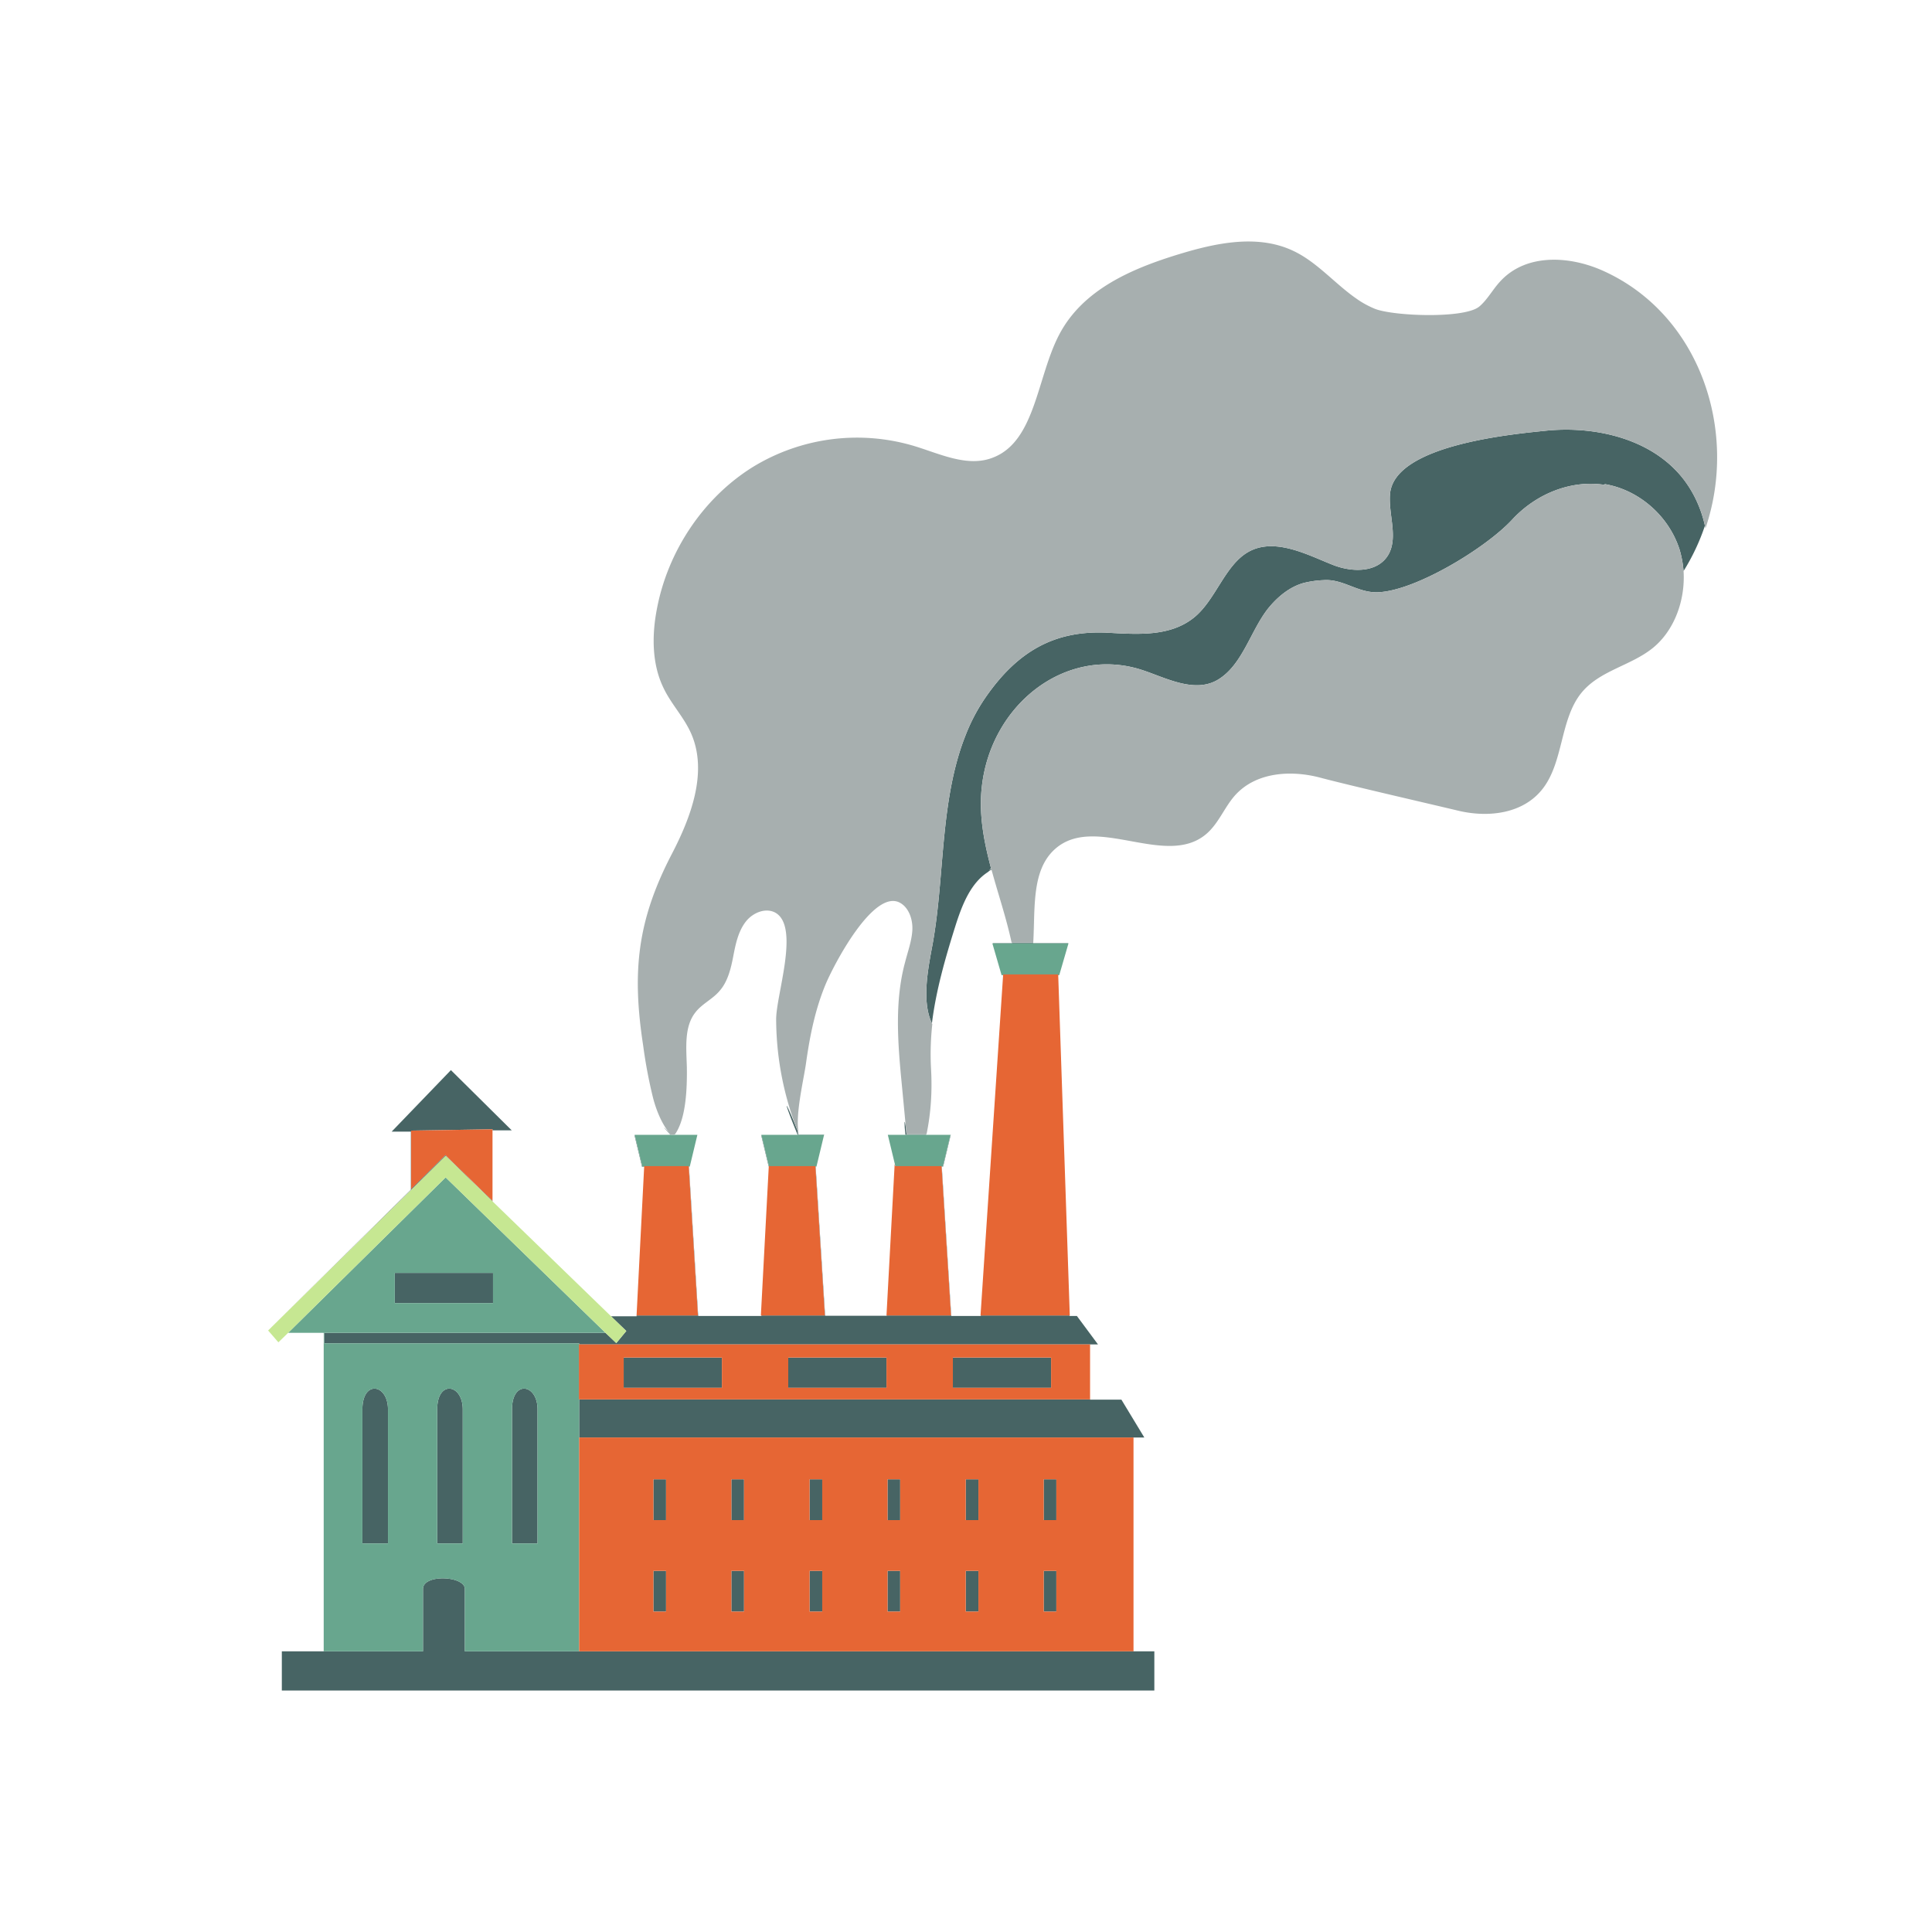 <svg xmlns="http://www.w3.org/2000/svg" xml:space="preserve" fill-rule="evenodd" stroke-linejoin="round" stroke-miterlimit="2" clip-rule="evenodd" viewBox="0 0 64 64">
  <g id="green">
    <path fill="#476464" d="M22.23 37.592h-.017c-.301-.323-.28-.314.017 0Zm34.248-20.177a7.074 7.074 0 0 1-.708 1.502 3.496 3.496 0 0 0-.129-.703c-.366-1.15-1.378-1.995-2.486-2.178l.008.027c-1.108-.175-2.268.287-3.062 1.141-.872.949-3.217 2.372-4.456 2.415-.671.027-1.151-.453-1.814-.4a3.233 3.233 0 0 0-.654.095c-.463.131-.864.462-1.178.854-.559.715-.829 1.795-1.579 2.3-.82.566-1.85-.052-2.687-.305-2.487-.732-4.912 1.202-5.209 3.903-.104.915.07 1.812.306 2.701-.026.017-.044.043-.07.061.026-.018.052-.026.078-.044a.217.217 0 0 1 .007.024c-.023.014-.045.022-.068.037-.017.018-.035.026-.052.044-.584.374-.864 1.115-1.082 1.803-.327 1.042-.638 2.118-.772 3.211-.007-.01-.013-.021-.013-.031-.34-.758-.096-1.873.044-2.64.209-1.185.261-2.395.384-3.598.113-1.106.287-2.23.689-3.249a6.11 6.11 0 0 1 .654-1.255c1.064-1.55 2.303-2.265 4.083-2.169.968.052 2.024.131 2.809-.479.75-.575 1.047-1.777 1.858-2.213.873-.47 1.955.122 2.775.444.636.253 1.5.27 1.849-.357.314-.584-.017-1.324.044-2.004.157-1.603 3.976-1.962 5.162-2.084 1.527-.157 3.368.209 4.45 1.472.4.467.681 1.053.819 1.675ZM34.226 31.224c.069-1.133.069-1.116 0 .017h1.16l-.003.009h-2.49l-.002-.009h.637l-.004-.017h.702Zm-3.548 6.35-.003.018h-.681c-.061-.558-.017-.575.035-.018h.649Zm-4.234.009h.855l-.002.009h-.874c-.495-1.2-.468-1.304-.005-.137a.904.904 0 0 0 .026.128ZM8.882 44.074l4.729-4.661v-1.926h-.637l1.963-2.038 2.015 1.995h-.637v-.035l-2.696.044v1.934l1.134-1.124 1.562 1.516v.017l-1.553-1.507-1.134 1.124-4.746 4.661Zm11.359-.471h.846l.001-.026h2.032l-.304-4.931h.007l.306 4.948h2.093l.001-.017h2.102l-.313-4.931h.008l.314 4.94h2.041v-.009h2.129l-.313-4.931h.007l.314 4.948h.977l.002-.017h2.938l.001.017h.244l.698.941H19.185V44.5H10.74v-.348h9.318l.357.34.332-.401-.506-.488Zm1.098-4.957v.009h-.069l-.253-1.054h.011l.251 1.045h.06Zm10.147-1.054h.009l-.253 1.054h-.009l.253-1.054Zm-12.301 8.764H36.11v.009h1.038l.759 1.254H19.185v-1.263Zm-3.786 8.346h22.84V56H9.336v-1.298h4.676v-2.065c0-.505 1.387-.435 1.387 0v2.065Zm14.259-16.073h-.004l-.01-.04.001-.013.013.053Zm-4.187 0h-.004l-.001.017v.006l-.252-1.051h.01l.247 1.028ZM14.483 51.13v-4.443c0-.984.846-.845.846 0v4.443h-.846Zm-1.631-4.443v4.443h-.847v-4.443c0-.984.847-.845.847 0Zm.226-3.52v-1.001h3.254v1.001h-3.254Zm3.883 7.963v-4.443c0-.984.846-.845.846 0v4.443h-.846Zm17.858-5.157h-3.254v-1.002h3.254v1.002Zm-5.453 0h-3.254v-1.002h3.254v1.002Zm-5.452 0H20.66v-1.002h3.254v1.002Zm.733 7.413h-.419v-1.35h.419v1.35Zm2.591-3.031h-.419v-1.351h.419v1.351Zm5.173 0h-.419v-1.351h.419v1.351Zm-10.347 0h-.419v-1.351h.419v1.351Zm7.756 0h-.419v-1.351h.419v1.351Zm-2.582 3.031h-.419v-1.35h.419v1.35Zm5.173 0h-.419v-1.35h.419v1.35Zm-2.591 0h-.419v-1.35h.419v1.35Zm-5.173-3.031h-.419v-1.351h.419v1.351Zm10.346 0h-.418v-1.351h.418v1.351Zm-12.929 3.031h-.419v-1.35h.419v1.35Zm12.929 0h-.418v-1.35h.418v1.35Z"/>
    <path fill="#68a68e" fill-rule="nonzero" d="M22.849 38.646h-1.57l-.253-1.054h2.076l-.253 1.054Zm2.618 0h1.579l.253-1.054h-2.077l.253 1.054h-.008Zm4.178-.07.018.07h1.57l.253-1.054H29.41l.235.976v.008Zm3.228-7.326.306 1.054h1.91l.306-1.054h-2.522ZM14.012 54.702h-3.289v-10.55H9.545l5.217-5.149 5.296 5.149H10.74v.348h8.445v10.202h-3.786v-2.065c0-.435-1.387-.505-1.387 0v2.065Zm2.949-3.572h.846v-4.443c0-.845-.846-.984-.846 0v4.443Zm-2.478 0h.846v-4.443c0-.845-.846-.984-.846 0v4.443Zm-1.405-7.963h3.254v-1.001h-3.254v1.001Zm-.226 3.52c0-.845-.847-.984-.847 0v4.443h.847v-4.443Z"/>
    <path fill="#c6e792" fill-rule="nonzero" d="m20.058 44.152.357.34.332-.401-.515-.497-3.908-3.789-1.562-1.516-1.134 1.124-4.746 4.661.34.392.323-.314 5.217-5.149 5.296 5.149Z"/>
  </g>
  <g id="orange">
    <path fill="#e66634" fill-rule="nonzero" d="M19.185 47.611v7.091h18.364v-7.083H19.185v-.008Zm2.879 5.775h-.419v-1.35h.419v1.35Zm0-3.031h-.419v-1.351h.419v1.351Zm2.583 3.031h-.419v-1.35h.419v1.35Zm0-3.031h-.419v-1.351h.419v1.351Zm2.591 3.031h-.419v-1.35h.419v1.35Zm0-3.031h-.419v-1.351h.419v1.351Zm2.582 3.031h-.419v-1.35h.419v1.35Zm0-3.031h-.419v-1.351h.419v1.351Zm2.591 3.031h-.419v-1.35h.419v1.35Zm0-3.031h-.419v-1.351h.419v1.351Zm2.582 3.031h-.418v-1.35h.418v1.35Zm0-3.031h-.418v-1.351h.418v1.351Zm-15.816-5.828v1.829H36.11v-1.821H19.185l-.008-.008Zm4.737 1.446H20.66v-1.002h3.254v1.002Zm5.452 0h-3.254v-1.002h3.254v1.002Zm5.453 0h-3.254v-1.002h3.254v1.002ZM23.12 43.577h-2.033l.253-4.948h1.474l.306 4.948Zm3.891-4.948.314 4.948h-2.12l.262-4.948h1.544Zm4.179 0 .314 4.948h-2.138l.271-5.018.017.07h1.536Zm2.041-6.351h1.823l.384 11.299h-2.957l.75-11.299Zm-18.478 5.985-1.134 1.124v-1.934l2.696-.044v2.37l-1.562-1.516Z"/>
  </g>
  <g id="grey">
    <path fill="#a7afaf" fill-rule="nonzero" d="M22.317 37.592h-.087c-.297-.314-.506-.845-.611-1.281a16.137 16.137 0 0 1-.314-1.681c-.375-2.448-.192-4.138.942-6.325.637-1.22 1.204-2.718.655-3.99-.245-.566-.681-1.002-.934-1.551-.366-.766-.375-1.69-.218-2.535.358-1.977 1.562-3.746 3.184-4.756a6.606 6.606 0 0 1 5.409-.68c.838.261 1.728.688 2.548.366 1.413-.54 1.457-2.666 2.198-4.077.785-1.499 2.417-2.187 3.952-2.657 1.257-.384 2.652-.68 3.839-.096.768.374 1.352 1.08 2.059 1.568.183.131.392.244.602.331.602.244 2.964.337 3.461-.072.27-.227.445-.566.689-.828.846-.932 2.277-.862 3.394-.366 3.228 1.438 4.51 5.315 3.411 8.538a3.898 3.898 0 0 0-.837-1.76c-1.082-1.263-2.923-1.629-4.45-1.472-1.186.122-5.005.481-5.162 2.084-.061.68.27 1.42-.044 2.004-.349.627-1.213.61-1.849.357-.82-.322-1.902-.914-2.775-.444-.811.436-1.108 1.638-1.858 2.213-.785.61-1.841.531-2.809.479-1.78-.096-3.019.619-4.083 2.169-.27.392-.48.81-.654 1.255-.402 1.019-.576 2.143-.689 3.249-.123 1.203-.175 2.413-.384 3.598-.14.767-.384 1.882-.044 2.64 0 .017.018.035.026.052a9.04 9.04 0 0 0-.043 1.464c.043.732 0 1.472-.149 2.186h-.663c-.052-.557-.104-1.115-.157-1.663-.131-1.351-.244-2.745.114-4.051.087-.34.209-.671.235-1.02.026-.348-.096-.74-.375-.915-.881-.566-2.251 2.074-2.512 2.719-.332.81-.506 1.672-.629 2.543-.069.532-.392 1.83-.235 2.396a10.204 10.204 0 0 1-.759-3.816c0-.801.75-2.953.035-3.493-.314-.235-.785-.07-1.038.253-.253.322-.341.749-.419 1.158-.079.41-.183.837-.454 1.142-.235.278-.584.426-.802.714-.376.479-.297 1.185-.28 1.812.009.662-.017 1.69-.392 2.221l-.044.018Zm30.846-21.529c-1.108-.175-2.268.287-3.062 1.141-.872.949-3.217 2.372-4.456 2.415-.671.027-1.151-.453-1.814-.4a3.233 3.233 0 0 0-.654.095c-.463.131-.864.462-1.178.854-.559.715-.829 1.795-1.579 2.3-.82.566-1.85-.052-2.687-.305-2.487-.732-4.912 1.202-5.209 3.903-.104.915.07 1.812.306 2.701-.026.017-.044.043-.07.061.026-.018.052-.026.078-.044.219.81.498 1.621.672 2.44h.716c.069-1.133-.061-2.37.698-3.076 1.343-1.246 3.742.68 5.086-.566.366-.34.558-.836.881-1.211.689-.793 1.858-.871 2.844-.61.986.262 3.592.86 4.578 1.096.994.235 2.155.104 2.8-.741.681-.889.567-2.283 1.265-3.154.602-.749 1.623-.897 2.364-1.489.716-.575 1.082-1.569 1.03-2.527a3.514 3.514 0 0 0-.131-.732c-.366-1.15-1.378-1.995-2.486-2.178l.008.027Z"/>
  </g>
</svg>
